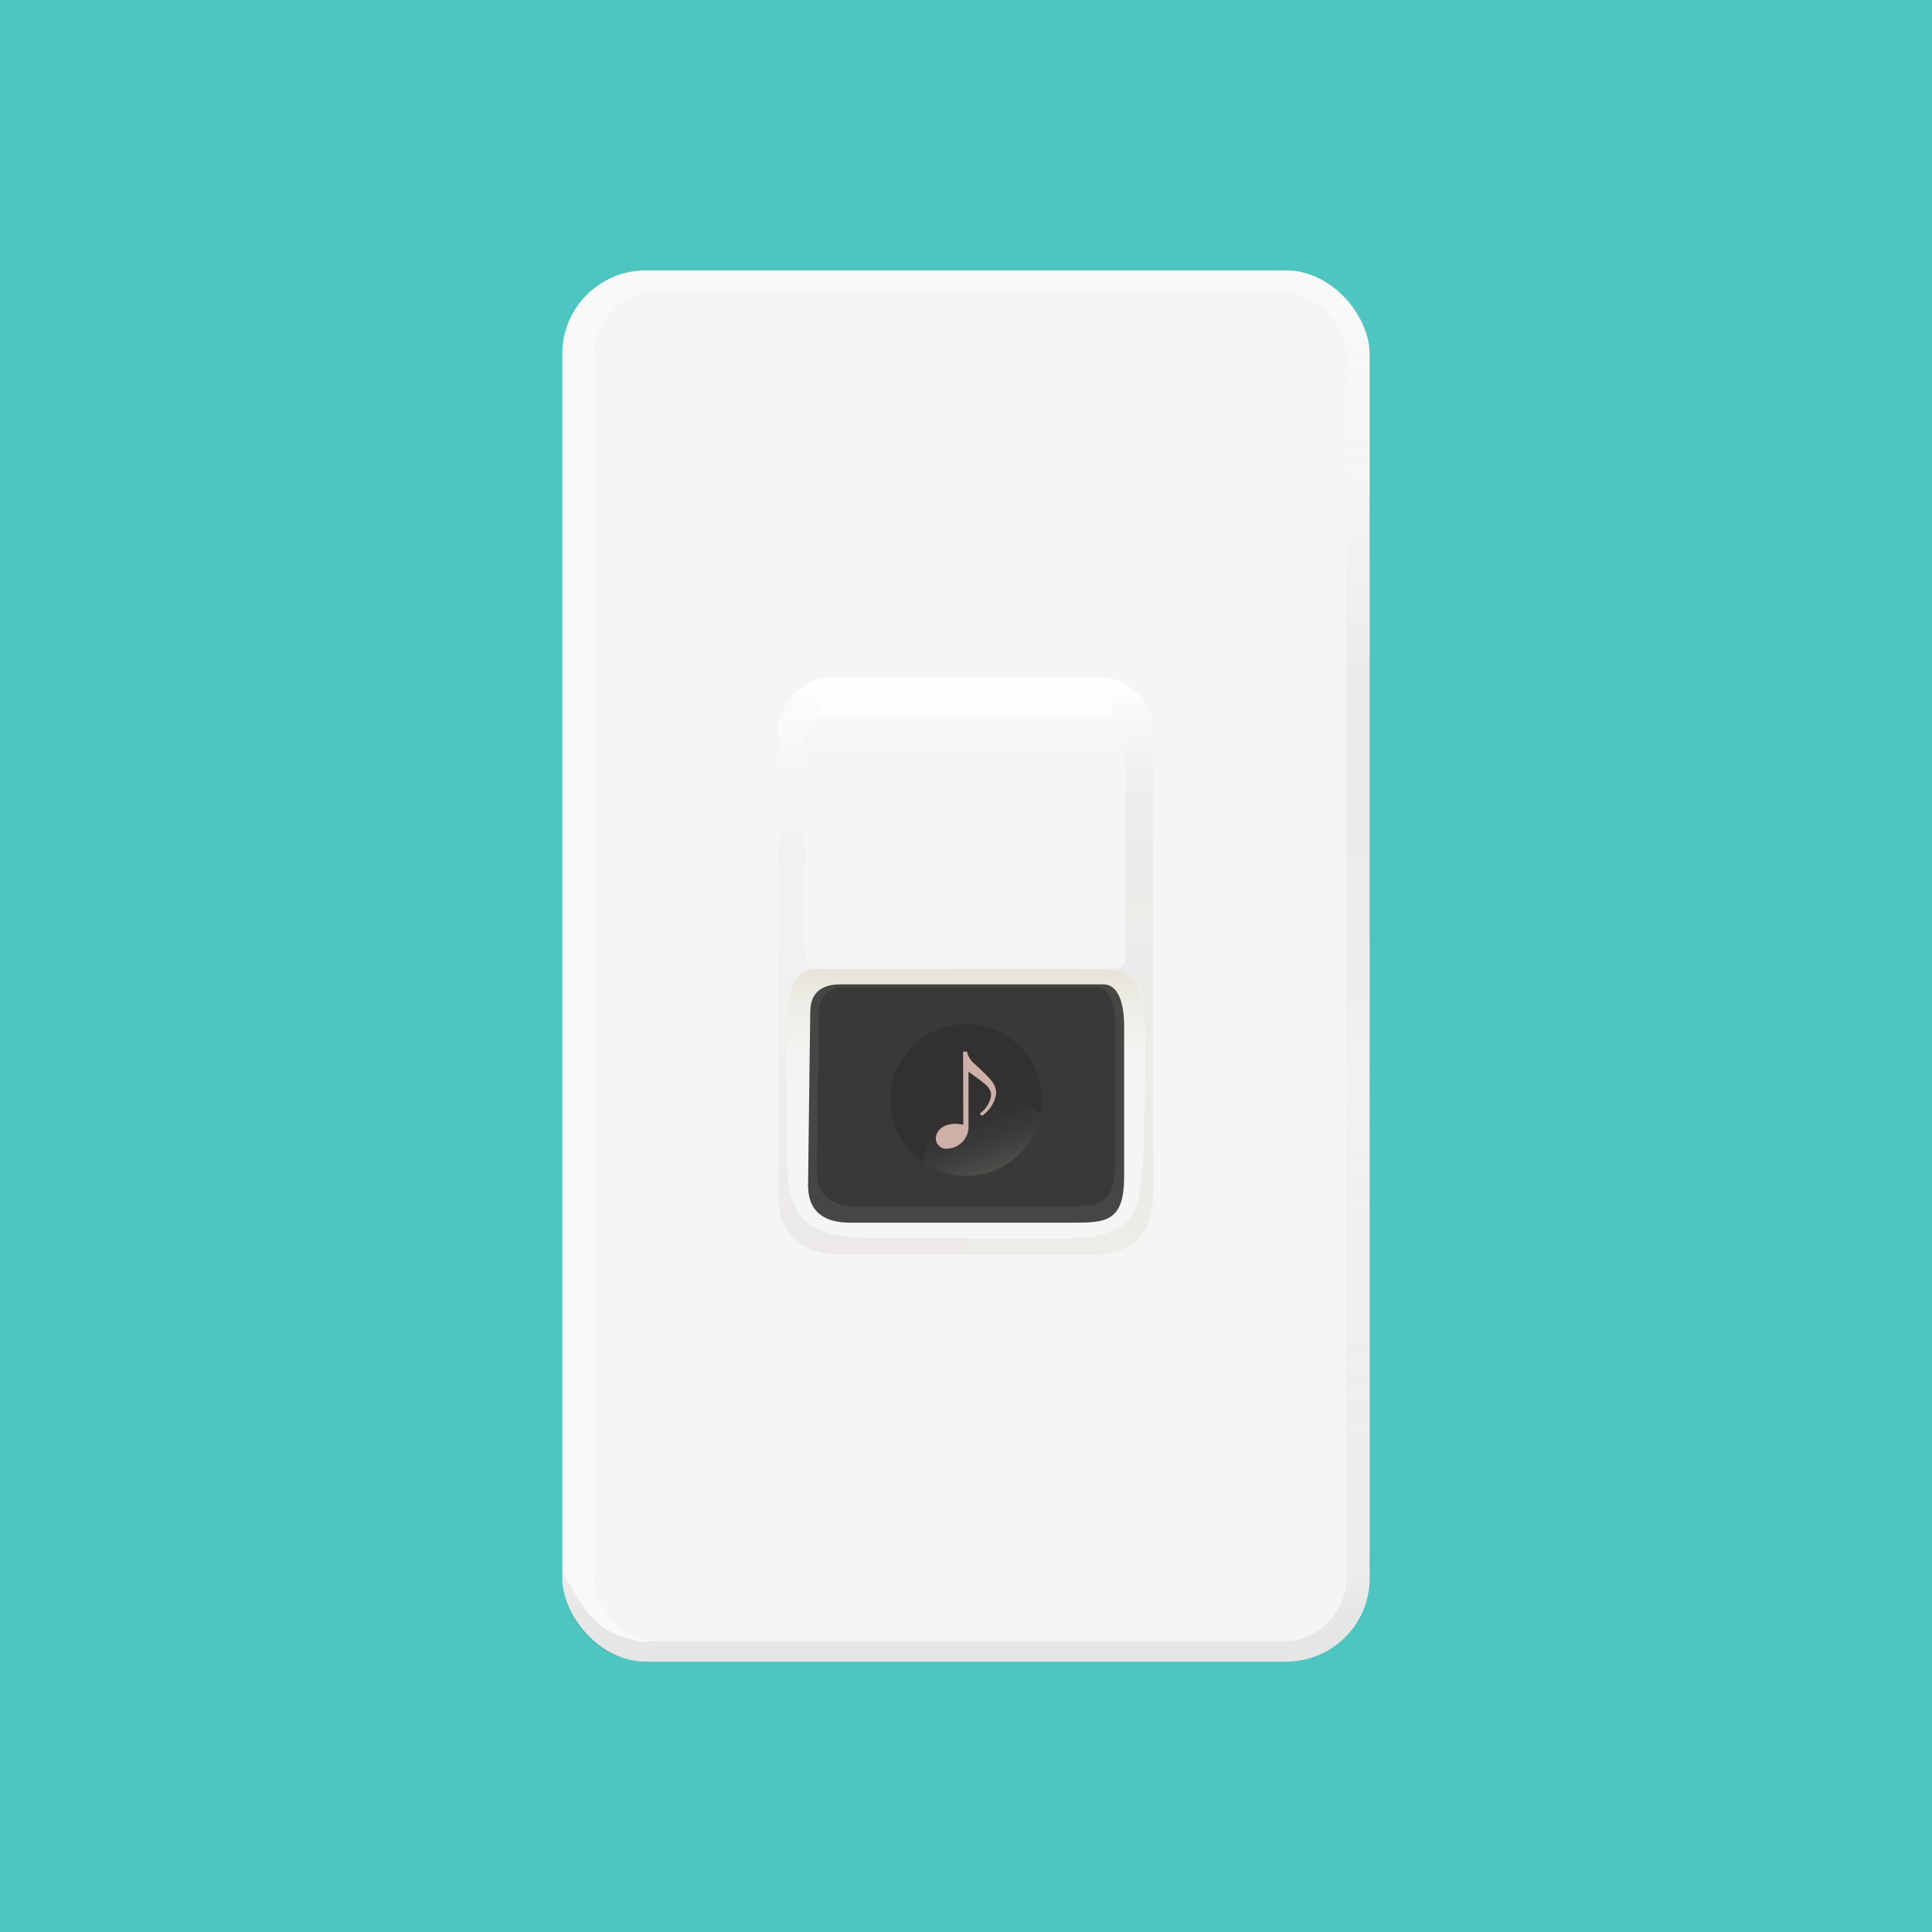 <svg xmlns="http://www.w3.org/2000/svg" xmlns:xlink="http://www.w3.org/1999/xlink" viewBox="0 0 200 200"><defs><style>.cls-1{fill:#4ec5c1;}.cls-2{fill:#f9f9f9;}.cls-12,.cls-13,.cls-3,.cls-6,.cls-7{opacity:0.26;}.cls-3{fill:url(#名称未設定グラデーション_249);}.cls-4{fill:#f5f5f5;}.cls-5{fill:url(#名称未設定グラデーション_367);}.cls-6{fill:url(#名称未設定グラデーション_6);}.cls-7{fill:url(#名称未設定グラデーション_2);}.cls-8{fill:url(#名称未設定グラデーション_377);}.cls-9{fill:url(#名称未設定グラデーション_3);}.cls-10{fill:url(#名称未設定グラデーション_266);}.cls-11{fill:url(#名称未設定グラデーション_367-2);}.cls-12{fill:url(#名称未設定グラデーション_6-2);}.cls-13{fill:url(#名称未設定グラデーション_2-2);}.cls-14{fill:url(#名称未設定グラデーション_377-2);}.cls-15{fill:url(#名称未設定グラデーション_3-2);}.cls-16{fill:url(#名称未設定グラデーション_266-2);}.cls-17{fill:#5d5e59;}.cls-18{fill:#464644;}.cls-19{fill:#3b3937;}.cls-20{fill:#333130;}.cls-21{opacity:0.54;fill:url(#名称未設定グラデーション_92);}.cls-22{fill:#cdb1a8;}</style><linearGradient id="名称未設定グラデーション_249" x1="100" y1="166.89" x2="100" y2="18.72" gradientUnits="userSpaceOnUse"><stop offset="0" stop-color="gray" stop-opacity="0.6"/><stop offset="0.03" stop-color="#878787" stop-opacity="0.4"/><stop offset="0.23" stop-color="#b0b0b0" stop-opacity="0.52"/><stop offset="0.38" stop-color="#ccc" stop-opacity="0.6"/><stop offset="0.4" stop-color="#c3c3c3" stop-opacity="0.6"/><stop offset="0.44" stop-color="#afafaf" stop-opacity="0.6"/><stop offset="0.5" stop-color="#a4a4a4" stop-opacity="0.6"/><stop offset="0.66" stop-color="#a1a1a1" stop-opacity="0.6"/><stop offset="0.82" stop-color="#d4d4d4" stop-opacity="0.29"/><stop offset="0.93" stop-color="#f2f2f2" stop-opacity="0.1"/></linearGradient><linearGradient id="名称未設定グラデーション_367" x1="100.02" y1="129.88" x2="100.02" y2="70.12" gradientUnits="userSpaceOnUse"><stop offset="0" stop-color="#f5f5f5"/><stop offset="0.71" stop-color="#f7f7f7"/><stop offset="0.97" stop-color="#fefefe"/><stop offset="1" stop-color="#fff"/></linearGradient><linearGradient id="名称未設定グラデーション_6" x1="109.72" y1="129.88" x2="109.72" y2="70.12" gradientUnits="userSpaceOnUse"><stop offset="0" stop-color="#d3ceb9"/><stop offset="0.01" stop-color="#d3ceb9"/><stop offset="0.51" stop-color="#cecbc3"/><stop offset="0.71" stop-color="#cecbc3" stop-opacity="0.99"/><stop offset="0.78" stop-color="#d0cdc5" stop-opacity="0.96"/><stop offset="0.83" stop-color="#d2cfc8" stop-opacity="0.9"/><stop offset="0.87" stop-color="#d5d3cd" stop-opacity="0.81"/><stop offset="0.9" stop-color="#dad8d2" stop-opacity="0.71"/><stop offset="0.93" stop-color="#dfded9" stop-opacity="0.57"/><stop offset="0.96" stop-color="#e6e5e2" stop-opacity="0.41"/><stop offset="0.98" stop-color="#edeceb" stop-opacity="0.23"/><stop offset="1" stop-color="#f2f2f2" stop-opacity="0.1"/></linearGradient><linearGradient id="名称未設定グラデーション_2" x1="90.28" y1="129.87" x2="90.28" y2="70.13" gradientUnits="userSpaceOnUse"><stop offset="0" stop-color="#cec5bf"/><stop offset="0.51" stop-color="#e6e3dd"/><stop offset="0.7" stop-color="#e6e3dd" stop-opacity="0.99"/><stop offset="0.77" stop-color="#e7e4de" stop-opacity="0.96"/><stop offset="0.82" stop-color="#e7e4df" stop-opacity="0.91"/><stop offset="0.86" stop-color="#e8e6e1" stop-opacity="0.84"/><stop offset="0.89" stop-color="#e9e7e3" stop-opacity="0.74"/><stop offset="0.92" stop-color="#ebe9e6" stop-opacity="0.62"/><stop offset="0.95" stop-color="#edece9" stop-opacity="0.48"/><stop offset="0.97" stop-color="#efeeed" stop-opacity="0.31"/><stop offset="1" stop-color="#f2f1f1" stop-opacity="0.13"/><stop offset="1" stop-color="#f2f2f2" stop-opacity="0.1"/></linearGradient><linearGradient id="名称未設定グラデーション_377" x1="100.02" y1="100.27" x2="100.02" y2="73.25" gradientUnits="userSpaceOnUse"><stop offset="0" stop-color="#f5f5f5"/><stop offset="0.69" stop-color="#f5f5f5"/><stop offset="0.8" stop-color="#f5f5f5"/><stop offset="0.94" stop-color="#f7f7f7"/><stop offset="0.99" stop-color="#fefefe"/><stop offset="1" stop-color="#fff"/></linearGradient><linearGradient id="名称未設定グラデーション_3" x1="99.96" y1="110" x2="99.96" y2="100.27" gradientUnits="userSpaceOnUse"><stop offset="0" stop-color="#f5f5f5"/><stop offset="0.69" stop-color="#f3f3f3"/><stop offset="0.94" stop-color="#ececec"/><stop offset="1" stop-color="#e9e9e9"/></linearGradient><linearGradient id="名称未設定グラデーション_266" x1="99.94" y1="113.87" x2="99.94" y2="100.31" gradientUnits="userSpaceOnUse"><stop offset="0" stop-color="#f5f5f5"/><stop offset="0.38" stop-color="#f3f3f1"/><stop offset="0.72" stop-color="#eeede7"/><stop offset="1" stop-color="#e6e4d7"/></linearGradient><linearGradient id="名称未設定グラデーション_367-2" x1="100" y1="129.88" x2="100" y2="70.12" xlink:href="#名称未設定グラデーション_367"/><linearGradient id="名称未設定グラデーション_6-2" x1="109.7" y1="129.88" x2="109.7" y2="70.12" xlink:href="#名称未設定グラデーション_6"/><linearGradient id="名称未設定グラデーション_2-2" x1="90.3" y1="129.87" x2="90.3" y2="70.13" xlink:href="#名称未設定グラデーション_2"/><linearGradient id="名称未設定グラデーション_377-2" x1="100" y1="100.27" x2="100" y2="73.25" xlink:href="#名称未設定グラデーション_377"/><linearGradient id="名称未設定グラデーション_3-2" x1="100" y1="110" x2="100" y2="100.27" xlink:href="#名称未設定グラデーション_3"/><linearGradient id="名称未設定グラデーション_266-2" x1="100" y1="113.87" x2="100" y2="100.31" xlink:href="#名称未設定グラデーション_266"/><linearGradient id="名称未設定グラデーション_92" x1="102.85" y1="121.2" x2="100.37" y2="114.4" gradientUnits="userSpaceOnUse"><stop offset="0" stop-color="#9d9b94" stop-opacity="0.5"/><stop offset="0.29" stop-color="#676767" stop-opacity="0.5"/><stop offset="0.5" stop-color="#4a4c50" stop-opacity="0.5"/><stop offset="0.55" stop-color="#434447" stop-opacity="0.64"/><stop offset="0.7" stop-color="#373535" stop-opacity="0.92"/><stop offset="1" stop-color="#333130"/></linearGradient></defs><g id="レイヤー_6" data-name="レイヤー 6"><rect class="cls-1" width="200" height="200"/><rect class="cls-2" x="58.21" y="27.99" width="83.57" height="144.02" rx="8.64"/><path class="cls-3" d="M138.12,29.56a8.48,8.48,0,0,1,3,3.85,8,8,0,0,1,.63,3.52c0,2.65,0,125.36,0,126.57a8.38,8.38,0,0,1-1.2,4.22A8.55,8.55,0,0,1,137,171.1a8.16,8.16,0,0,1-3.45.9H67.74a9.45,9.45,0,0,1-4.72-.91,8.65,8.65,0,0,1-4.27-4.74,9.16,9.16,0,0,1-.54-3.7c2.59,4.56,3.38,6.46,8.72,7.41,29.44-36.95,44.53-64.26,72.36-133.3C140,35.1,138.6,30.54,138.12,29.56Z"/><rect class="cls-4" x="61.42" y="30.2" width="77.96" height="139.73" rx="6.63"/><path class="cls-5" d="M113.77,129.88H86.27c-3.41-.24-5.64-2.53-5.64-5.63V75.75a5.65,5.65,0,0,1,5.64-5.63h27.5a5.65,5.65,0,0,1,5.64,5.63v48.5A5.65,5.65,0,0,1,113.77,129.88Z"/><path class="cls-6" d="M119.42,75.38a5.66,5.66,0,0,0-5.37-5.26c2.32,4.44,1.26,8.43-1.86,8.37-2.59,0-3.92-.14-12.17-.14v51.49H111.7c6.11.43,7.54-2.57,7.72-6.06V79.48C119.41,77.53,119.42,77.29,119.42,75.38Z"/><path class="cls-7" d="M100,78.36c-3,0-7,0-12.22.06-3.28-.66-3.81-2.71-2.1-8.29-4.22,1.09-5.08,2.75-5.08,7.46,0,1.81,0,5.3,0,6.08,0,1.5,0,35.07,0,40.15-.14,4.89,4,6.16,6.32,6H100Z"/><path class="cls-8" d="M113.14,73.25H86.9a3.51,3.51,0,0,0-3.48,3.51V99.2a1.07,1.07,0,0,0,1,1.07h31.1a1.06,1.06,0,0,0,1.05-1.07V76.76A3.51,3.51,0,0,0,113.14,73.25Z"/><path class="cls-9" d="M82.7,101.61a2.37,2.37,0,0,1,2.15-1.32c7.79.09,29.14,0,30.29,0,3.84,0,3.08,7.38-.08,9.2-1.08.62-29.18.88-30.19-.22S81,105.11,82.7,101.61Z"/><path class="cls-4" d="M81.44,110.68c-.07,2.62,0,5.48,0,8.08,0,5.36.18,9.4,8.53,9.4,10.78,0,18.42.07,21.74,0a8.56,8.56,0,0,0,2.61-.44c3.37-1.13,4.05-2.37,4.11-12.66.19-11.33.29-14.3-3.18-14.7-3.12-.35-25.53.17-31,.07A2.26,2.26,0,0,0,82,102C81.13,104.49,81.5,108.75,81.44,110.68Z"/><path class="cls-10" d="M115.25,100.39c2.52.32,2.7,2.17,3,3.82s.08.79.18,7.7c.06,3.94-37.07,1-37.07-.42a76,76,0,0,1,.33-8.43c.63-3.18,2.43-2.68,3.93-2.67C85.67,100.39,113.73,100.2,115.25,100.39Z"/><path class="cls-11" d="M113.75,129.88H86.25c-3.41-.24-5.64-2.53-5.64-5.63V75.75a5.65,5.65,0,0,1,5.64-5.63h27.5a5.65,5.65,0,0,1,5.64,5.63v48.5A5.65,5.65,0,0,1,113.75,129.88Z"/><path class="cls-12" d="M119.4,75.38A5.67,5.67,0,0,0,114,70.12c2.32,4.44,1.25,8.43-1.87,8.37-2.58,0-3.92-.14-12.16-.14v51.49h11.68c6.1.43,7.54-2.57,7.72-6.06V79.48C119.39,77.53,119.4,77.29,119.4,75.38Z"/><path class="cls-13" d="M100,78.36c-3,0-7,0-12.22.06-3.28-.66-3.81-2.71-2.1-8.29-4.21,1.09-5.08,2.75-5.07,7.46,0,1.81,0,5.3,0,6.08,0,1.5,0,35.07,0,40.15-.14,4.89,3.95,6.16,6.32,6H100Z"/><path class="cls-14" d="M113.12,73.25H86.88a3.51,3.51,0,0,0-3.48,3.51V99.2a1.07,1.07,0,0,0,1,1.07h31.1a1.07,1.07,0,0,0,1-1.07V76.76A3.51,3.51,0,0,0,113.12,73.25Z"/><path class="cls-15" d="M82.75,101.61a2.35,2.35,0,0,1,2.14-1.32c7.8.09,29.14,0,30.3,0,3.83,0,3.08,7.38-.08,9.2-1.09.62-29.19.88-30.2-.22S81,105.11,82.75,101.61Z"/><path class="cls-4" d="M81.48,110.68c-.07,2.62,0,5.48,0,8.08,0,5.36.18,9.4,8.53,9.4,10.78,0,18.42.07,21.75,0a8.54,8.54,0,0,0,2.6-.44c3.37-1.13,4-2.37,4.12-12.66.18-11.33.29-14.3-3.18-14.7-3.13-.35-25.54.17-31,.07a2.27,2.27,0,0,0-2.18,1.5C81.17,104.49,81.54,108.75,81.48,110.68Z"/><path class="cls-16" d="M115.31,100.39c2.52.32,2.7,2.17,3,3.82s.09.79.19,7.7c.06,3.94-37.07,1-37.07-.42a75,75,0,0,1,.32-8.43c.64-3.18,2.44-2.68,3.94-2.67C85.73,100.39,113.79,100.2,115.31,100.39Z"/><path class="cls-17" d="M88.44,125.55h22.32c3.2,0,5-.14,5-4.47v-14.7c0-1-.14-4-2.08-4H87.49c-1,0-3,.17-3,2.61s-.21,15.49-.21,16.35S83.9,125.55,88.44,125.55Z"/><path class="cls-18" d="M88,126.57H111.2c3.33,0,5.17-.15,5.17-4.77V106.15c0-1.06-.15-4.25-2.17-4.25H87c-1,0-3.08.19-3.12,2.79s-.22,16.49-.22,17.4S83.24,126.57,88,126.57Z"/><path class="cls-19" d="M88.65,124.87h21.92c3.14,0,4.87-.13,4.87-4.38V106.1c0-1-.14-3.91-2-3.91H87.71c-1,0-2.9.17-2.94,2.56s-.2,15.17-.2,16S84.19,124.87,88.65,124.87Z"/><circle class="cls-20" cx="100" cy="113.87" r="7.86"/><path class="cls-21" d="M95.49,120.3a7.85,7.85,0,0,0,12.24-5,7.85,7.85,0,0,0-12.24,5Z"/><path class="cls-22" d="M99.7,108.86h.4a2.34,2.34,0,0,0,.89,1.36c1.62,1.52,2.13,2,2.13,3a3.39,3.39,0,0,1-1.47,2.29l-.23-.23a2.84,2.84,0,0,0,1.18-1.87c0-.81-.52-1.17-2.34-2.46v5.54a2.28,2.28,0,0,1-.67,1.76,2.31,2.31,0,0,1-1.57.66,1.06,1.06,0,0,1-1.14-1.07c0-.68.63-1.5,2-1.5a4.68,4.68,0,0,1,.84.09Z"/></g></svg>